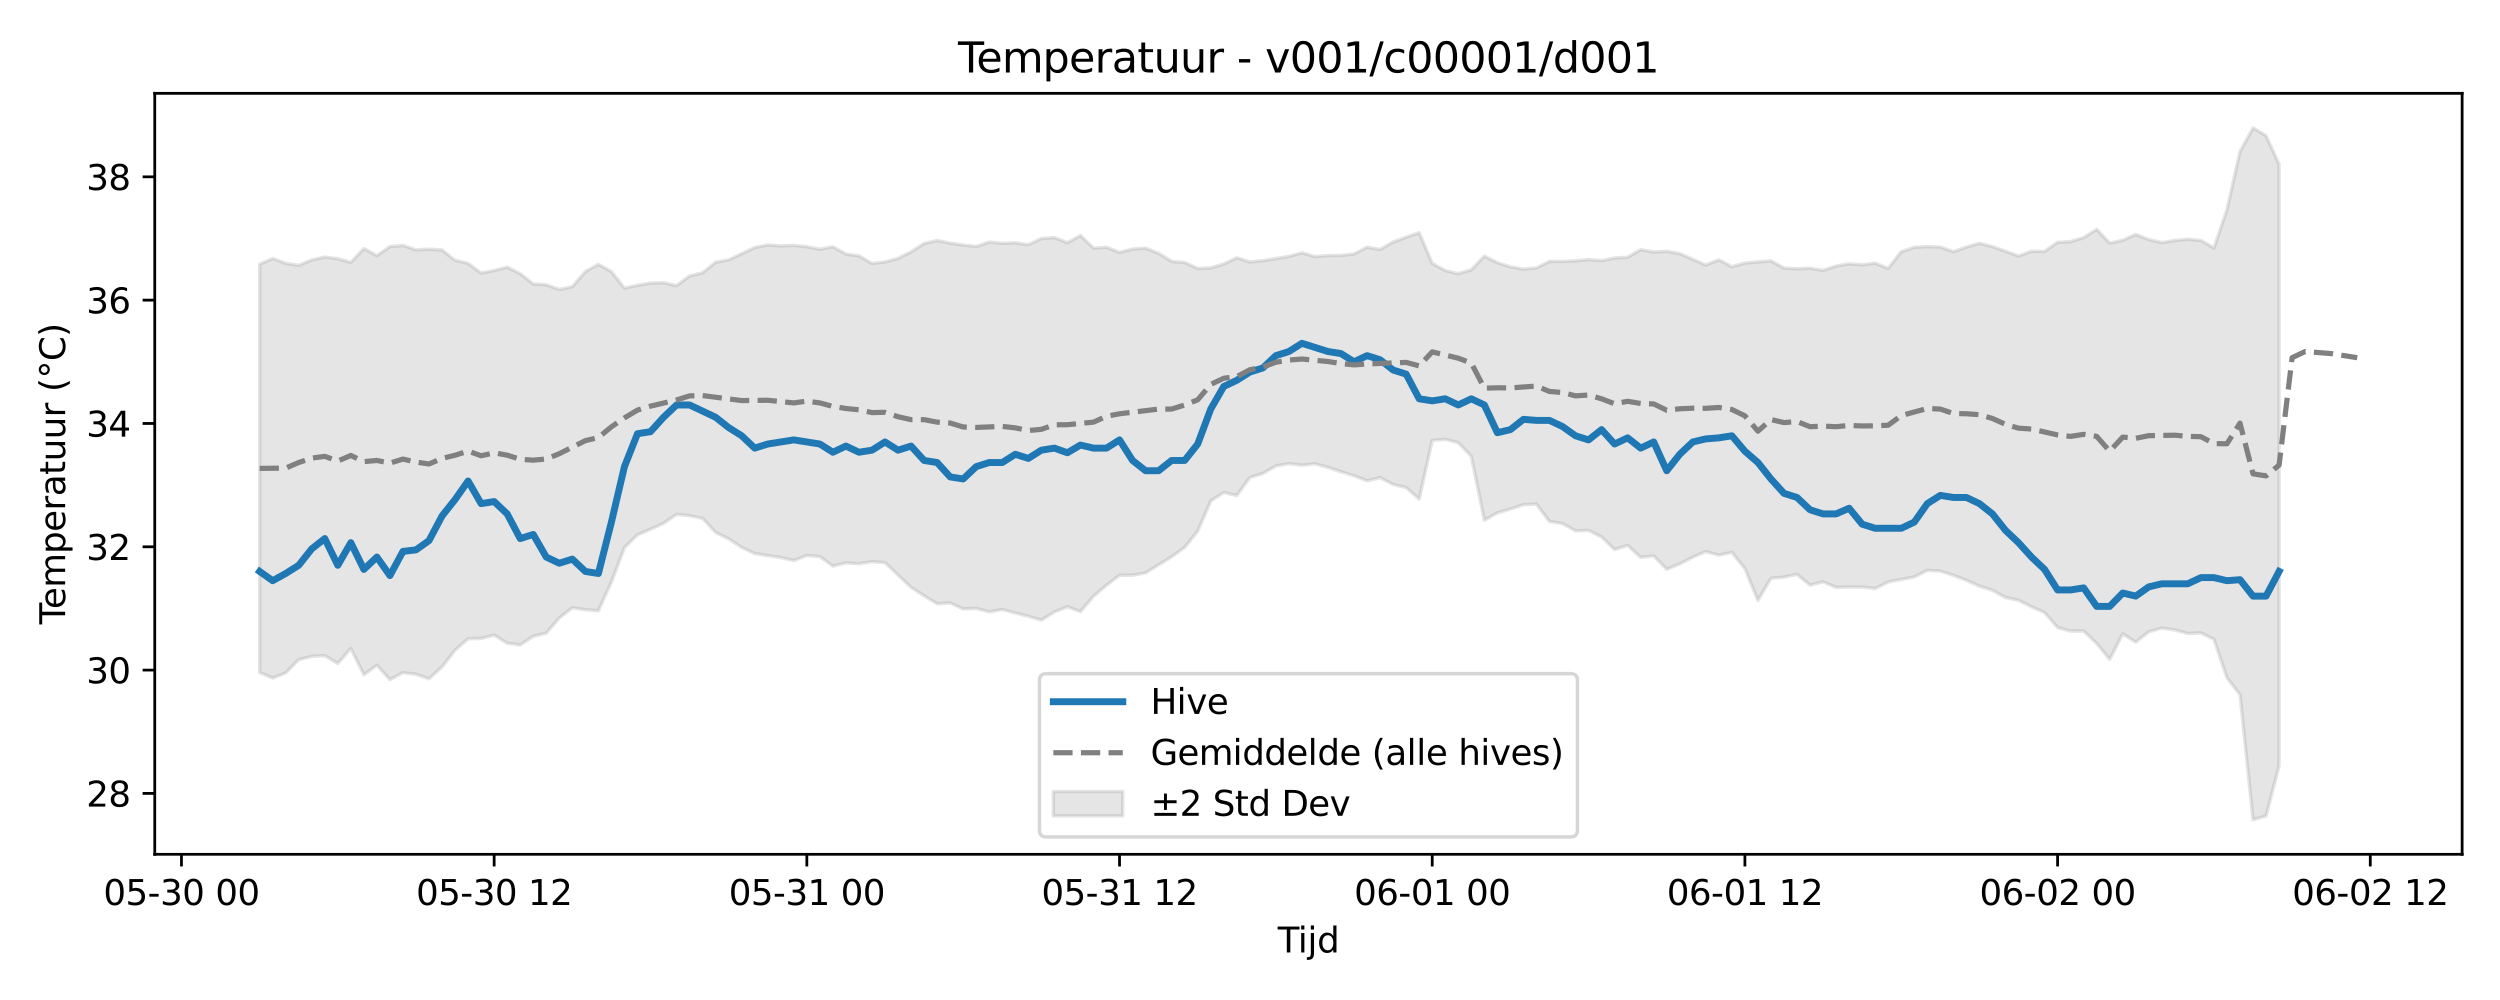 <?xml version="1.0" encoding="utf-8" standalone="no"?>
<!DOCTYPE svg PUBLIC "-//W3C//DTD SVG 1.1//EN"
  "http://www.w3.org/Graphics/SVG/1.1/DTD/svg11.dtd">
<svg xmlns:xlink="http://www.w3.org/1999/xlink" width="720pt" height="288pt" viewBox="0 0 720 288" xmlns="http://www.w3.org/2000/svg" version="1.1">
 <defs>
  <style type="text/css">*{stroke-linejoin: round; stroke-linecap: butt}</style>
 </defs>
 <g id="figure_1">
  <g id="patch_1">
   <path d="M 0 288 
L 720 288 
L 720 0 
L 0 0 
z
" style="fill: #ffffff"/>
  </g>
  <g id="axes_1">
   <g id="patch_2">
    <path d="M 44.57 246.04 
L 709.093 246.04 
L 709.093 26.88 
L 44.57 26.88 
z
" style="fill: #ffffff"/>
   </g>
   <g id="FillBetweenPolyCollection_1">
    <defs>
     <path id="md4e5dff72b" d="M 74.776 -211.884 
L 74.776 -94.325 
L 78.528 -92.727 
L 82.28 -94.218 
L 86.032 -98.015 
L 89.785 -98.986 
L 93.537 -99.193 
L 97.289 -96.928 
L 101.041 -101.217 
L 104.794 -93.682 
L 108.546 -96.407 
L 112.298 -92.259 
L 116.05 -94.274 
L 119.803 -93.803 
L 123.555 -92.502 
L 127.307 -95.947 
L 131.059 -100.75 
L 134.812 -104.041 
L 138.564 -104.129 
L 142.316 -105.077 
L 146.068 -102.775 
L 149.821 -102.273 
L 153.573 -104.738 
L 157.325 -105.649 
L 161.077 -110.048 
L 164.83 -112.957 
L 168.582 -112.409 
L 172.334 -112.104 
L 176.086 -120.363 
L 179.838 -130.276 
L 183.591 -133.963 
L 187.343 -135.582 
L 191.095 -137.272 
L 194.847 -139.879 
L 198.6 -139.47 
L 202.352 -138.706 
L 206.104 -134.658 
L 209.856 -132.796 
L 213.609 -130.347 
L 217.361 -128.583 
L 221.113 -127.987 
L 224.865 -127.423 
L 228.618 -126.587 
L 232.37 -128.007 
L 236.122 -127.697 
L 239.874 -124.955 
L 243.627 -125.886 
L 247.379 -125.643 
L 251.131 -126.231 
L 254.883 -125.957 
L 258.636 -122.393 
L 262.388 -118.823 
L 266.14 -116.422 
L 269.892 -114.117 
L 273.645 -114.358 
L 277.397 -112.625 
L 281.149 -112.794 
L 284.901 -111.768 
L 288.654 -112.461 
L 292.406 -111.463 
L 296.158 -110.516 
L 299.91 -109.417 
L 303.663 -111.742 
L 307.415 -113.261 
L 311.167 -111.847 
L 314.919 -116.29 
L 318.672 -119.449 
L 322.424 -122.327 
L 326.176 -122.326 
L 329.928 -122.995 
L 333.681 -125.329 
L 337.433 -127.649 
L 341.185 -130.348 
L 344.937 -135.017 
L 348.69 -143.728 
L 352.442 -146.171 
L 356.194 -145.287 
L 359.946 -150.461 
L 363.699 -151.628 
L 367.451 -153.81 
L 371.203 -154.472 
L 374.955 -154.031 
L 378.708 -154.437 
L 382.46 -153.383 
L 386.212 -152.147 
L 389.964 -150.968 
L 393.717 -149.534 
L 397.469 -150.439 
L 401.221 -148.467 
L 404.973 -147.588 
L 408.726 -144.243 
L 412.478 -161.167 
L 416.23 -161.469 
L 419.982 -160.494 
L 423.735 -156.584 
L 427.487 -138.184 
L 431.239 -140.293 
L 434.991 -141.391 
L 438.744 -142.646 
L 442.496 -142.813 
L 446.248 -137.809 
L 450 -137.218 
L 453.752 -135.116 
L 457.505 -135.252 
L 461.257 -133.355 
L 465.009 -129.713 
L 468.761 -130.941 
L 472.514 -127.477 
L 476.266 -127.906 
L 480.018 -124.063 
L 483.77 -125.594 
L 487.523 -127.542 
L 491.275 -129.147 
L 495.027 -128.12 
L 498.779 -128.918 
L 502.532 -124.252 
L 506.284 -115.077 
L 510.036 -121.449 
L 513.788 -121.8 
L 517.541 -122.586 
L 521.293 -119.481 
L 525.045 -120.431 
L 528.797 -118.845 
L 532.55 -118.919 
L 536.302 -118.923 
L 540.054 -118.51 
L 543.806 -120.39 
L 547.559 -121.136 
L 551.311 -121.824 
L 555.063 -123.747 
L 558.815 -123.517 
L 562.568 -122.316 
L 566.32 -120.852 
L 570.072 -119.211 
L 573.824 -118.008 
L 577.577 -115.921 
L 581.329 -115.128 
L 585.081 -113.219 
L 588.833 -111.601 
L 592.586 -107.258 
L 596.338 -106.233 
L 600.09 -106.27 
L 603.842 -102.696 
L 607.595 -98.12 
L 611.347 -105.43 
L 615.099 -103.08 
L 618.851 -106.053 
L 622.604 -107.106 
L 626.356 -106.572 
L 630.108 -105.546 
L 633.86 -105.725 
L 637.613 -103.877 
L 641.365 -92.799 
L 645.117 -87.924 
L 648.869 -51.922 
L 652.622 -53.004 
L 656.374 -67.413 
L 656.374 -240.698 
L 656.374 -240.698 
L 652.622 -248.892 
L 648.869 -251.158 
L 645.117 -244.358 
L 641.365 -227.596 
L 637.613 -216.606 
L 633.86 -218.749 
L 630.108 -219.097 
L 626.356 -218.748 
L 622.604 -218.129 
L 618.851 -219.013 
L 615.099 -220.464 
L 611.347 -218.791 
L 607.595 -217.983 
L 603.842 -221.947 
L 600.09 -219.557 
L 596.338 -218.41 
L 592.586 -218.231 
L 588.833 -215.579 
L 585.081 -215.652 
L 581.329 -214.251 
L 577.577 -215.656 
L 573.824 -216.953 
L 570.072 -217.947 
L 566.32 -216.814 
L 562.568 -215.519 
L 558.815 -216.855 
L 555.063 -216.963 
L 551.311 -216.773 
L 547.559 -215.515 
L 543.806 -210.68 
L 540.054 -212.222 
L 536.302 -211.724 
L 532.55 -212.024 
L 528.797 -211.38 
L 525.045 -210.132 
L 521.293 -210.743 
L 517.541 -210.598 
L 513.788 -210.792 
L 510.036 -212.877 
L 506.284 -212.569 
L 502.532 -212.231 
L 498.779 -211.201 
L 495.027 -213.183 
L 491.275 -211.648 
L 487.523 -213.337 
L 483.77 -214.948 
L 480.018 -215.632 
L 476.266 -215.425 
L 472.514 -216.109 
L 468.761 -213.913 
L 465.009 -213.703 
L 461.257 -212.936 
L 457.505 -213.238 
L 453.752 -212.867 
L 450 -212.71 
L 446.248 -212.71 
L 442.496 -210.835 
L 438.744 -210.495 
L 434.991 -211.159 
L 431.239 -212.34 
L 427.487 -214.224 
L 423.735 -210.307 
L 419.982 -209.179 
L 416.23 -210.078 
L 412.478 -212.157 
L 408.726 -220.991 
L 404.973 -219.675 
L 401.221 -218.289 
L 397.469 -216.148 
L 393.717 -216.798 
L 389.964 -214.857 
L 386.212 -214.439 
L 382.46 -214.387 
L 378.708 -214.094 
L 374.955 -215.177 
L 371.203 -214.144 
L 367.451 -213.538 
L 363.699 -212.929 
L 359.946 -212.573 
L 356.194 -213.774 
L 352.442 -211.959 
L 348.69 -210.851 
L 344.937 -210.683 
L 341.185 -212.392 
L 337.433 -212.723 
L 333.681 -215.043 
L 329.928 -216.531 
L 326.176 -216.271 
L 322.424 -215.339 
L 318.672 -216.779 
L 314.919 -216.556 
L 311.167 -220.154 
L 307.415 -218.106 
L 303.663 -219.582 
L 299.91 -219.285 
L 296.158 -217.51 
L 292.406 -218.085 
L 288.654 -217.933 
L 284.901 -218.288 
L 281.149 -217.008 
L 277.397 -217.43 
L 273.645 -217.981 
L 269.892 -218.729 
L 266.14 -217.862 
L 262.388 -215.461 
L 258.636 -213.582 
L 254.883 -212.554 
L 251.131 -212.111 
L 247.379 -214.306 
L 243.627 -214.824 
L 239.874 -216.939 
L 236.122 -216.227 
L 232.37 -216.931 
L 228.618 -217.337 
L 224.865 -217.178 
L 221.113 -217.459 
L 217.361 -216.694 
L 213.609 -214.93 
L 209.856 -213.157 
L 206.104 -212.479 
L 202.352 -209.446 
L 198.6 -208.513 
L 194.847 -205.736 
L 191.095 -206.568 
L 187.343 -206.481 
L 183.591 -205.817 
L 179.838 -205.022 
L 176.086 -209.777 
L 172.334 -211.863 
L 168.582 -209.782 
L 164.83 -205.429 
L 161.077 -204.617 
L 157.325 -205.972 
L 153.573 -206.206 
L 149.821 -209.179 
L 146.068 -211.045 
L 142.316 -210.095 
L 138.564 -209.352 
L 134.812 -212.147 
L 131.059 -213.027 
L 127.307 -216.012 
L 123.555 -216.244 
L 119.803 -216.042 
L 116.05 -217.305 
L 112.298 -216.994 
L 108.546 -214.368 
L 104.794 -216.417 
L 101.041 -212.433 
L 97.289 -213.509 
L 93.537 -213.95 
L 89.785 -213.142 
L 86.032 -211.577 
L 82.28 -212.16 
L 78.528 -213.567 
L 74.776 -211.884 
z
" style="stroke: #808080; stroke-opacity: 0.2"/>
    </defs>
    <g clip-path="url(#pb50b038a8a)">
     <use xlink:href="#md4e5dff72b" x="0" y="288" style="fill: #808080; fill-opacity: 0.2; stroke: #808080; stroke-opacity: 0.2"/>
    </g>
   </g>
   <g id="matplotlib.axis_1">
    <g id="xtick_1">
     <g id="line2d_1">
      <defs>
       <path id="m30fcb7b3c9" d="M 0 0 
L 0 3.5 
" style="stroke: #000000; stroke-width: 0.8"/>
      </defs>
      <g>
       <use xlink:href="#m30fcb7b3c9" x="52.262" y="246.04" style="stroke: #000000; stroke-width: 0.8"/>
      </g>
     </g>
     <g id="text_1">
      <!-- 05-30 00 -->
      <g transform="translate(29.782 260.638) scale(0.1 -0.1)">
       <defs>
        <path id="DejaVuSans-30" d="M 2034 4250 
Q 1547 4250 1301 3770 
Q 1056 3291 1056 2328 
Q 1056 1369 1301 889 
Q 1547 409 2034 409 
Q 2525 409 2770 889 
Q 3016 1369 3016 2328 
Q 3016 3291 2770 3770 
Q 2525 4250 2034 4250 
z
M 2034 4750 
Q 2819 4750 3233 4129 
Q 3647 3509 3647 2328 
Q 3647 1150 3233 529 
Q 2819 -91 2034 -91 
Q 1250 -91 836 529 
Q 422 1150 422 2328 
Q 422 3509 836 4129 
Q 1250 4750 2034 4750 
z
" transform="scale(0.016)"/>
        <path id="DejaVuSans-35" d="M 691 4666 
L 3169 4666 
L 3169 4134 
L 1269 4134 
L 1269 2991 
Q 1406 3038 1543 3061 
Q 1681 3084 1819 3084 
Q 2600 3084 3056 2656 
Q 3513 2228 3513 1497 
Q 3513 744 3044 326 
Q 2575 -91 1722 -91 
Q 1428 -91 1123 -41 
Q 819 9 494 109 
L 494 744 
Q 775 591 1075 516 
Q 1375 441 1709 441 
Q 2250 441 2565 725 
Q 2881 1009 2881 1497 
Q 2881 1984 2565 2268 
Q 2250 2553 1709 2553 
Q 1456 2553 1204 2497 
Q 953 2441 691 2322 
L 691 4666 
z
" transform="scale(0.016)"/>
        <path id="DejaVuSans-2d" d="M 313 2009 
L 1997 2009 
L 1997 1497 
L 313 1497 
L 313 2009 
z
" transform="scale(0.016)"/>
        <path id="DejaVuSans-33" d="M 2597 2516 
Q 3050 2419 3304 2112 
Q 3559 1806 3559 1356 
Q 3559 666 3084 287 
Q 2609 -91 1734 -91 
Q 1441 -91 1130 -33 
Q 819 25 488 141 
L 488 750 
Q 750 597 1062 519 
Q 1375 441 1716 441 
Q 2309 441 2620 675 
Q 2931 909 2931 1356 
Q 2931 1769 2642 2001 
Q 2353 2234 1838 2234 
L 1294 2234 
L 1294 2753 
L 1863 2753 
Q 2328 2753 2575 2939 
Q 2822 3125 2822 3475 
Q 2822 3834 2567 4026 
Q 2313 4219 1838 4219 
Q 1578 4219 1281 4162 
Q 984 4106 628 3988 
L 628 4550 
Q 988 4650 1302 4700 
Q 1616 4750 1894 4750 
Q 2613 4750 3031 4423 
Q 3450 4097 3450 3541 
Q 3450 3153 3228 2886 
Q 3006 2619 2597 2516 
z
" transform="scale(0.016)"/>
        <path id="DejaVuSans-20" transform="scale(0.016)"/>
       </defs>
       <use xlink:href="#DejaVuSans-30"/>
       <use xlink:href="#DejaVuSans-35" transform="translate(63.623 0)"/>
       <use xlink:href="#DejaVuSans-2d" transform="translate(127.246 0)"/>
       <use xlink:href="#DejaVuSans-33" transform="translate(163.33 0)"/>
       <use xlink:href="#DejaVuSans-30" transform="translate(226.953 0)"/>
       <use xlink:href="#DejaVuSans-20" transform="translate(290.576 0)"/>
       <use xlink:href="#DejaVuSans-30" transform="translate(322.363 0)"/>
       <use xlink:href="#DejaVuSans-30" transform="translate(385.986 0)"/>
      </g>
     </g>
    </g>
    <g id="xtick_2">
     <g id="line2d_2">
      <g>
       <use xlink:href="#m30fcb7b3c9" x="142.316" y="246.04" style="stroke: #000000; stroke-width: 0.8"/>
      </g>
     </g>
     <g id="text_2">
      <!-- 05-30 12 -->
      <g transform="translate(119.836 260.638) scale(0.1 -0.1)">
       <defs>
        <path id="DejaVuSans-31" d="M 794 531 
L 1825 531 
L 1825 4091 
L 703 3866 
L 703 4441 
L 1819 4666 
L 2450 4666 
L 2450 531 
L 3481 531 
L 3481 0 
L 794 0 
L 794 531 
z
" transform="scale(0.016)"/>
        <path id="DejaVuSans-32" d="M 1228 531 
L 3431 531 
L 3431 0 
L 469 0 
L 469 531 
Q 828 903 1448 1529 
Q 2069 2156 2228 2338 
Q 2531 2678 2651 2914 
Q 2772 3150 2772 3378 
Q 2772 3750 2511 3984 
Q 2250 4219 1831 4219 
Q 1534 4219 1204 4116 
Q 875 4013 500 3803 
L 500 4441 
Q 881 4594 1212 4672 
Q 1544 4750 1819 4750 
Q 2544 4750 2975 4387 
Q 3406 4025 3406 3419 
Q 3406 3131 3298 2873 
Q 3191 2616 2906 2266 
Q 2828 2175 2409 1742 
Q 1991 1309 1228 531 
z
" transform="scale(0.016)"/>
       </defs>
       <use xlink:href="#DejaVuSans-30"/>
       <use xlink:href="#DejaVuSans-35" transform="translate(63.623 0)"/>
       <use xlink:href="#DejaVuSans-2d" transform="translate(127.246 0)"/>
       <use xlink:href="#DejaVuSans-33" transform="translate(163.33 0)"/>
       <use xlink:href="#DejaVuSans-30" transform="translate(226.953 0)"/>
       <use xlink:href="#DejaVuSans-20" transform="translate(290.576 0)"/>
       <use xlink:href="#DejaVuSans-31" transform="translate(322.363 0)"/>
       <use xlink:href="#DejaVuSans-32" transform="translate(385.986 0)"/>
      </g>
     </g>
    </g>
    <g id="xtick_3">
     <g id="line2d_3">
      <g>
       <use xlink:href="#m30fcb7b3c9" x="232.37" y="246.04" style="stroke: #000000; stroke-width: 0.8"/>
      </g>
     </g>
     <g id="text_3">
      <!-- 05-31 00 -->
      <g transform="translate(209.889 260.638) scale(0.1 -0.1)">
       <use xlink:href="#DejaVuSans-30"/>
       <use xlink:href="#DejaVuSans-35" transform="translate(63.623 0)"/>
       <use xlink:href="#DejaVuSans-2d" transform="translate(127.246 0)"/>
       <use xlink:href="#DejaVuSans-33" transform="translate(163.33 0)"/>
       <use xlink:href="#DejaVuSans-31" transform="translate(226.953 0)"/>
       <use xlink:href="#DejaVuSans-20" transform="translate(290.576 0)"/>
       <use xlink:href="#DejaVuSans-30" transform="translate(322.363 0)"/>
       <use xlink:href="#DejaVuSans-30" transform="translate(385.986 0)"/>
      </g>
     </g>
    </g>
    <g id="xtick_4">
     <g id="line2d_4">
      <g>
       <use xlink:href="#m30fcb7b3c9" x="322.424" y="246.04" style="stroke: #000000; stroke-width: 0.8"/>
      </g>
     </g>
     <g id="text_4">
      <!-- 05-31 12 -->
      <g transform="translate(299.943 260.638) scale(0.1 -0.1)">
       <use xlink:href="#DejaVuSans-30"/>
       <use xlink:href="#DejaVuSans-35" transform="translate(63.623 0)"/>
       <use xlink:href="#DejaVuSans-2d" transform="translate(127.246 0)"/>
       <use xlink:href="#DejaVuSans-33" transform="translate(163.33 0)"/>
       <use xlink:href="#DejaVuSans-31" transform="translate(226.953 0)"/>
       <use xlink:href="#DejaVuSans-20" transform="translate(290.576 0)"/>
       <use xlink:href="#DejaVuSans-31" transform="translate(322.363 0)"/>
       <use xlink:href="#DejaVuSans-32" transform="translate(385.986 0)"/>
      </g>
     </g>
    </g>
    <g id="xtick_5">
     <g id="line2d_5">
      <g>
       <use xlink:href="#m30fcb7b3c9" x="412.478" y="246.04" style="stroke: #000000; stroke-width: 0.8"/>
      </g>
     </g>
     <g id="text_5">
      <!-- 06-01 00 -->
      <g transform="translate(389.997 260.638) scale(0.1 -0.1)">
       <defs>
        <path id="DejaVuSans-36" d="M 2113 2584 
Q 1688 2584 1439 2293 
Q 1191 2003 1191 1497 
Q 1191 994 1439 701 
Q 1688 409 2113 409 
Q 2538 409 2786 701 
Q 3034 994 3034 1497 
Q 3034 2003 2786 2293 
Q 2538 2584 2113 2584 
z
M 3366 4563 
L 3366 3988 
Q 3128 4100 2886 4159 
Q 2644 4219 2406 4219 
Q 1781 4219 1451 3797 
Q 1122 3375 1075 2522 
Q 1259 2794 1537 2939 
Q 1816 3084 2150 3084 
Q 2853 3084 3261 2657 
Q 3669 2231 3669 1497 
Q 3669 778 3244 343 
Q 2819 -91 2113 -91 
Q 1303 -91 875 529 
Q 447 1150 447 2328 
Q 447 3434 972 4092 
Q 1497 4750 2381 4750 
Q 2619 4750 2861 4703 
Q 3103 4656 3366 4563 
z
" transform="scale(0.016)"/>
       </defs>
       <use xlink:href="#DejaVuSans-30"/>
       <use xlink:href="#DejaVuSans-36" transform="translate(63.623 0)"/>
       <use xlink:href="#DejaVuSans-2d" transform="translate(127.246 0)"/>
       <use xlink:href="#DejaVuSans-30" transform="translate(163.33 0)"/>
       <use xlink:href="#DejaVuSans-31" transform="translate(226.953 0)"/>
       <use xlink:href="#DejaVuSans-20" transform="translate(290.576 0)"/>
       <use xlink:href="#DejaVuSans-30" transform="translate(322.363 0)"/>
       <use xlink:href="#DejaVuSans-30" transform="translate(385.986 0)"/>
      </g>
     </g>
    </g>
    <g id="xtick_6">
     <g id="line2d_6">
      <g>
       <use xlink:href="#m30fcb7b3c9" x="502.532" y="246.04" style="stroke: #000000; stroke-width: 0.8"/>
      </g>
     </g>
     <g id="text_6">
      <!-- 06-01 12 -->
      <g transform="translate(480.051 260.638) scale(0.1 -0.1)">
       <use xlink:href="#DejaVuSans-30"/>
       <use xlink:href="#DejaVuSans-36" transform="translate(63.623 0)"/>
       <use xlink:href="#DejaVuSans-2d" transform="translate(127.246 0)"/>
       <use xlink:href="#DejaVuSans-30" transform="translate(163.33 0)"/>
       <use xlink:href="#DejaVuSans-31" transform="translate(226.953 0)"/>
       <use xlink:href="#DejaVuSans-20" transform="translate(290.576 0)"/>
       <use xlink:href="#DejaVuSans-31" transform="translate(322.363 0)"/>
       <use xlink:href="#DejaVuSans-32" transform="translate(385.986 0)"/>
      </g>
     </g>
    </g>
    <g id="xtick_7">
     <g id="line2d_7">
      <g>
       <use xlink:href="#m30fcb7b3c9" x="592.586" y="246.04" style="stroke: #000000; stroke-width: 0.8"/>
      </g>
     </g>
     <g id="text_7">
      <!-- 06-02 00 -->
      <g transform="translate(570.105 260.638) scale(0.1 -0.1)">
       <use xlink:href="#DejaVuSans-30"/>
       <use xlink:href="#DejaVuSans-36" transform="translate(63.623 0)"/>
       <use xlink:href="#DejaVuSans-2d" transform="translate(127.246 0)"/>
       <use xlink:href="#DejaVuSans-30" transform="translate(163.33 0)"/>
       <use xlink:href="#DejaVuSans-32" transform="translate(226.953 0)"/>
       <use xlink:href="#DejaVuSans-20" transform="translate(290.576 0)"/>
       <use xlink:href="#DejaVuSans-30" transform="translate(322.363 0)"/>
       <use xlink:href="#DejaVuSans-30" transform="translate(385.986 0)"/>
      </g>
     </g>
    </g>
    <g id="xtick_8">
     <g id="line2d_8">
      <g>
       <use xlink:href="#m30fcb7b3c9" x="682.64" y="246.04" style="stroke: #000000; stroke-width: 0.8"/>
      </g>
     </g>
     <g id="text_8">
      <!-- 06-02 12 -->
      <g transform="translate(660.159 260.638) scale(0.1 -0.1)">
       <use xlink:href="#DejaVuSans-30"/>
       <use xlink:href="#DejaVuSans-36" transform="translate(63.623 0)"/>
       <use xlink:href="#DejaVuSans-2d" transform="translate(127.246 0)"/>
       <use xlink:href="#DejaVuSans-30" transform="translate(163.33 0)"/>
       <use xlink:href="#DejaVuSans-32" transform="translate(226.953 0)"/>
       <use xlink:href="#DejaVuSans-20" transform="translate(290.576 0)"/>
       <use xlink:href="#DejaVuSans-31" transform="translate(322.363 0)"/>
       <use xlink:href="#DejaVuSans-32" transform="translate(385.986 0)"/>
      </g>
     </g>
    </g>
    <g id="text_9">
     <!-- Tijd -->
     <g transform="translate(367.981 274.317) scale(0.1 -0.1)">
      <defs>
       <path id="DejaVuSans-54" d="M -19 4666 
L 3928 4666 
L 3928 4134 
L 2272 4134 
L 2272 0 
L 1638 0 
L 1638 4134 
L -19 4134 
L -19 4666 
z
" transform="scale(0.016)"/>
       <path id="DejaVuSans-69" d="M 603 3500 
L 1178 3500 
L 1178 0 
L 603 0 
L 603 3500 
z
M 603 4863 
L 1178 4863 
L 1178 4134 
L 603 4134 
L 603 4863 
z
" transform="scale(0.016)"/>
       <path id="DejaVuSans-6a" d="M 603 3500 
L 1178 3500 
L 1178 -63 
Q 1178 -731 923 -1031 
Q 669 -1331 103 -1331 
L -116 -1331 
L -116 -844 
L 38 -844 
Q 366 -844 484 -692 
Q 603 -541 603 -63 
L 603 3500 
z
M 603 4863 
L 1178 4863 
L 1178 4134 
L 603 4134 
L 603 4863 
z
" transform="scale(0.016)"/>
       <path id="DejaVuSans-64" d="M 2906 2969 
L 2906 4863 
L 3481 4863 
L 3481 0 
L 2906 0 
L 2906 525 
Q 2725 213 2448 61 
Q 2172 -91 1784 -91 
Q 1150 -91 751 415 
Q 353 922 353 1747 
Q 353 2572 751 3078 
Q 1150 3584 1784 3584 
Q 2172 3584 2448 3432 
Q 2725 3281 2906 2969 
z
M 947 1747 
Q 947 1113 1208 752 
Q 1469 391 1925 391 
Q 2381 391 2643 752 
Q 2906 1113 2906 1747 
Q 2906 2381 2643 2742 
Q 2381 3103 1925 3103 
Q 1469 3103 1208 2742 
Q 947 2381 947 1747 
z
" transform="scale(0.016)"/>
      </defs>
      <use xlink:href="#DejaVuSans-54"/>
      <use xlink:href="#DejaVuSans-69" transform="translate(57.959 0)"/>
      <use xlink:href="#DejaVuSans-6a" transform="translate(85.742 0)"/>
      <use xlink:href="#DejaVuSans-64" transform="translate(113.525 0)"/>
     </g>
    </g>
   </g>
   <g id="matplotlib.axis_2">
    <g id="ytick_1">
     <g id="line2d_9">
      <defs>
       <path id="m5820b9a0a6" d="M 0 0 
L -3.5 0 
" style="stroke: #000000; stroke-width: 0.8"/>
      </defs>
      <g>
       <use xlink:href="#m5820b9a0a6" x="44.57" y="228.506" style="stroke: #000000; stroke-width: 0.8"/>
      </g>
     </g>
     <g id="text_10">
      <!-- 28 -->
      <g transform="translate(24.845 232.306) scale(0.1 -0.1)">
       <defs>
        <path id="DejaVuSans-38" d="M 2034 2216 
Q 1584 2216 1326 1975 
Q 1069 1734 1069 1313 
Q 1069 891 1326 650 
Q 1584 409 2034 409 
Q 2484 409 2743 651 
Q 3003 894 3003 1313 
Q 3003 1734 2745 1975 
Q 2488 2216 2034 2216 
z
M 1403 2484 
Q 997 2584 770 2862 
Q 544 3141 544 3541 
Q 544 4100 942 4425 
Q 1341 4750 2034 4750 
Q 2731 4750 3128 4425 
Q 3525 4100 3525 3541 
Q 3525 3141 3298 2862 
Q 3072 2584 2669 2484 
Q 3125 2378 3379 2068 
Q 3634 1759 3634 1313 
Q 3634 634 3220 271 
Q 2806 -91 2034 -91 
Q 1263 -91 848 271 
Q 434 634 434 1313 
Q 434 1759 690 2068 
Q 947 2378 1403 2484 
z
M 1172 3481 
Q 1172 3119 1398 2916 
Q 1625 2713 2034 2713 
Q 2441 2713 2670 2916 
Q 2900 3119 2900 3481 
Q 2900 3844 2670 4047 
Q 2441 4250 2034 4250 
Q 1625 4250 1398 4047 
Q 1172 3844 1172 3481 
z
" transform="scale(0.016)"/>
       </defs>
       <use xlink:href="#DejaVuSans-32"/>
       <use xlink:href="#DejaVuSans-38" transform="translate(63.623 0)"/>
      </g>
     </g>
    </g>
    <g id="ytick_2">
     <g id="line2d_10">
      <g>
       <use xlink:href="#m5820b9a0a6" x="44.57" y="192.99" style="stroke: #000000; stroke-width: 0.8"/>
      </g>
     </g>
     <g id="text_11">
      <!-- 30 -->
      <g transform="translate(24.845 196.789) scale(0.1 -0.1)">
       <use xlink:href="#DejaVuSans-33"/>
       <use xlink:href="#DejaVuSans-30" transform="translate(63.623 0)"/>
      </g>
     </g>
    </g>
    <g id="ytick_3">
     <g id="line2d_11">
      <g>
       <use xlink:href="#m5820b9a0a6" x="44.57" y="157.474" style="stroke: #000000; stroke-width: 0.8"/>
      </g>
     </g>
     <g id="text_12">
      <!-- 32 -->
      <g transform="translate(24.845 161.273) scale(0.1 -0.1)">
       <use xlink:href="#DejaVuSans-33"/>
       <use xlink:href="#DejaVuSans-32" transform="translate(63.623 0)"/>
      </g>
     </g>
    </g>
    <g id="ytick_4">
     <g id="line2d_12">
      <g>
       <use xlink:href="#m5820b9a0a6" x="44.57" y="121.958" style="stroke: #000000; stroke-width: 0.8"/>
      </g>
     </g>
     <g id="text_13">
      <!-- 34 -->
      <g transform="translate(24.845 125.757) scale(0.1 -0.1)">
       <defs>
        <path id="DejaVuSans-34" d="M 2419 4116 
L 825 1625 
L 2419 1625 
L 2419 4116 
z
M 2253 4666 
L 3047 4666 
L 3047 1625 
L 3713 1625 
L 3713 1100 
L 3047 1100 
L 3047 0 
L 2419 0 
L 2419 1100 
L 313 1100 
L 313 1709 
L 2253 4666 
z
" transform="scale(0.016)"/>
       </defs>
       <use xlink:href="#DejaVuSans-33"/>
       <use xlink:href="#DejaVuSans-34" transform="translate(63.623 0)"/>
      </g>
     </g>
    </g>
    <g id="ytick_5">
     <g id="line2d_13">
      <g>
       <use xlink:href="#m5820b9a0a6" x="44.57" y="86.441" style="stroke: #000000; stroke-width: 0.8"/>
      </g>
     </g>
     <g id="text_14">
      <!-- 36 -->
      <g transform="translate(24.845 90.24) scale(0.1 -0.1)">
       <use xlink:href="#DejaVuSans-33"/>
       <use xlink:href="#DejaVuSans-36" transform="translate(63.623 0)"/>
      </g>
     </g>
    </g>
    <g id="ytick_6">
     <g id="line2d_14">
      <g>
       <use xlink:href="#m5820b9a0a6" x="44.57" y="50.925" style="stroke: #000000; stroke-width: 0.8"/>
      </g>
     </g>
     <g id="text_15">
      <!-- 38 -->
      <g transform="translate(24.845 54.724) scale(0.1 -0.1)">
       <use xlink:href="#DejaVuSans-33"/>
       <use xlink:href="#DejaVuSans-38" transform="translate(63.623 0)"/>
      </g>
     </g>
    </g>
    <g id="text_16">
     <!-- Temperatuur (°C) -->
     <g transform="translate(18.765 179.816) rotate(-90) scale(0.1 -0.1)">
      <defs>
       <path id="DejaVuSans-65" d="M 3597 1894 
L 3597 1613 
L 953 1613 
Q 991 1019 1311 708 
Q 1631 397 2203 397 
Q 2534 397 2845 478 
Q 3156 559 3463 722 
L 3463 178 
Q 3153 47 2828 -22 
Q 2503 -91 2169 -91 
Q 1331 -91 842 396 
Q 353 884 353 1716 
Q 353 2575 817 3079 
Q 1281 3584 2069 3584 
Q 2775 3584 3186 3129 
Q 3597 2675 3597 1894 
z
M 3022 2063 
Q 3016 2534 2758 2815 
Q 2500 3097 2075 3097 
Q 1594 3097 1305 2825 
Q 1016 2553 972 2059 
L 3022 2063 
z
" transform="scale(0.016)"/>
       <path id="DejaVuSans-6d" d="M 3328 2828 
Q 3544 3216 3844 3400 
Q 4144 3584 4550 3584 
Q 5097 3584 5394 3201 
Q 5691 2819 5691 2113 
L 5691 0 
L 5113 0 
L 5113 2094 
Q 5113 2597 4934 2840 
Q 4756 3084 4391 3084 
Q 3944 3084 3684 2787 
Q 3425 2491 3425 1978 
L 3425 0 
L 2847 0 
L 2847 2094 
Q 2847 2600 2669 2842 
Q 2491 3084 2119 3084 
Q 1678 3084 1418 2786 
Q 1159 2488 1159 1978 
L 1159 0 
L 581 0 
L 581 3500 
L 1159 3500 
L 1159 2956 
Q 1356 3278 1631 3431 
Q 1906 3584 2284 3584 
Q 2666 3584 2933 3390 
Q 3200 3197 3328 2828 
z
" transform="scale(0.016)"/>
       <path id="DejaVuSans-70" d="M 1159 525 
L 1159 -1331 
L 581 -1331 
L 581 3500 
L 1159 3500 
L 1159 2969 
Q 1341 3281 1617 3432 
Q 1894 3584 2278 3584 
Q 2916 3584 3314 3078 
Q 3713 2572 3713 1747 
Q 3713 922 3314 415 
Q 2916 -91 2278 -91 
Q 1894 -91 1617 61 
Q 1341 213 1159 525 
z
M 3116 1747 
Q 3116 2381 2855 2742 
Q 2594 3103 2138 3103 
Q 1681 3103 1420 2742 
Q 1159 2381 1159 1747 
Q 1159 1113 1420 752 
Q 1681 391 2138 391 
Q 2594 391 2855 752 
Q 3116 1113 3116 1747 
z
" transform="scale(0.016)"/>
       <path id="DejaVuSans-72" d="M 2631 2963 
Q 2534 3019 2420 3045 
Q 2306 3072 2169 3072 
Q 1681 3072 1420 2755 
Q 1159 2438 1159 1844 
L 1159 0 
L 581 0 
L 581 3500 
L 1159 3500 
L 1159 2956 
Q 1341 3275 1631 3429 
Q 1922 3584 2338 3584 
Q 2397 3584 2469 3576 
Q 2541 3569 2628 3553 
L 2631 2963 
z
" transform="scale(0.016)"/>
       <path id="DejaVuSans-61" d="M 2194 1759 
Q 1497 1759 1228 1600 
Q 959 1441 959 1056 
Q 959 750 1161 570 
Q 1363 391 1709 391 
Q 2188 391 2477 730 
Q 2766 1069 2766 1631 
L 2766 1759 
L 2194 1759 
z
M 3341 1997 
L 3341 0 
L 2766 0 
L 2766 531 
Q 2569 213 2275 61 
Q 1981 -91 1556 -91 
Q 1019 -91 701 211 
Q 384 513 384 1019 
Q 384 1609 779 1909 
Q 1175 2209 1959 2209 
L 2766 2209 
L 2766 2266 
Q 2766 2663 2505 2880 
Q 2244 3097 1772 3097 
Q 1472 3097 1187 3025 
Q 903 2953 641 2809 
L 641 3341 
Q 956 3463 1253 3523 
Q 1550 3584 1831 3584 
Q 2591 3584 2966 3190 
Q 3341 2797 3341 1997 
z
" transform="scale(0.016)"/>
       <path id="DejaVuSans-74" d="M 1172 4494 
L 1172 3500 
L 2356 3500 
L 2356 3053 
L 1172 3053 
L 1172 1153 
Q 1172 725 1289 603 
Q 1406 481 1766 481 
L 2356 481 
L 2356 0 
L 1766 0 
Q 1100 0 847 248 
Q 594 497 594 1153 
L 594 3053 
L 172 3053 
L 172 3500 
L 594 3500 
L 594 4494 
L 1172 4494 
z
" transform="scale(0.016)"/>
       <path id="DejaVuSans-75" d="M 544 1381 
L 544 3500 
L 1119 3500 
L 1119 1403 
Q 1119 906 1312 657 
Q 1506 409 1894 409 
Q 2359 409 2629 706 
Q 2900 1003 2900 1516 
L 2900 3500 
L 3475 3500 
L 3475 0 
L 2900 0 
L 2900 538 
Q 2691 219 2414 64 
Q 2138 -91 1772 -91 
Q 1169 -91 856 284 
Q 544 659 544 1381 
z
M 1991 3584 
L 1991 3584 
z
" transform="scale(0.016)"/>
       <path id="DejaVuSans-28" d="M 1984 4856 
Q 1566 4138 1362 3434 
Q 1159 2731 1159 2009 
Q 1159 1288 1364 580 
Q 1569 -128 1984 -844 
L 1484 -844 
Q 1016 -109 783 600 
Q 550 1309 550 2009 
Q 550 2706 781 3412 
Q 1013 4119 1484 4856 
L 1984 4856 
z
" transform="scale(0.016)"/>
       <path id="DejaVuSans-b0" d="M 1600 4347 
Q 1350 4347 1178 4173 
Q 1006 4000 1006 3750 
Q 1006 3503 1178 3333 
Q 1350 3163 1600 3163 
Q 1850 3163 2022 3333 
Q 2194 3503 2194 3750 
Q 2194 3997 2020 4172 
Q 1847 4347 1600 4347 
z
M 1600 4750 
Q 1800 4750 1984 4673 
Q 2169 4597 2303 4453 
Q 2447 4313 2519 4134 
Q 2591 3956 2591 3750 
Q 2591 3338 2302 3052 
Q 2013 2766 1594 2766 
Q 1172 2766 890 3047 
Q 609 3328 609 3750 
Q 609 4169 896 4459 
Q 1184 4750 1600 4750 
z
" transform="scale(0.016)"/>
       <path id="DejaVuSans-43" d="M 4122 4306 
L 4122 3641 
Q 3803 3938 3442 4084 
Q 3081 4231 2675 4231 
Q 1875 4231 1450 3742 
Q 1025 3253 1025 2328 
Q 1025 1406 1450 917 
Q 1875 428 2675 428 
Q 3081 428 3442 575 
Q 3803 722 4122 1019 
L 4122 359 
Q 3791 134 3420 21 
Q 3050 -91 2638 -91 
Q 1578 -91 968 557 
Q 359 1206 359 2328 
Q 359 3453 968 4101 
Q 1578 4750 2638 4750 
Q 3056 4750 3426 4639 
Q 3797 4528 4122 4306 
z
" transform="scale(0.016)"/>
       <path id="DejaVuSans-29" d="M 513 4856 
L 1013 4856 
Q 1481 4119 1714 3412 
Q 1947 2706 1947 2009 
Q 1947 1309 1714 600 
Q 1481 -109 1013 -844 
L 513 -844 
Q 928 -128 1133 580 
Q 1338 1288 1338 2009 
Q 1338 2731 1133 3434 
Q 928 4138 513 4856 
z
" transform="scale(0.016)"/>
      </defs>
      <use xlink:href="#DejaVuSans-54"/>
      <use xlink:href="#DejaVuSans-65" transform="translate(44.084 0)"/>
      <use xlink:href="#DejaVuSans-6d" transform="translate(105.607 0)"/>
      <use xlink:href="#DejaVuSans-70" transform="translate(203.02 0)"/>
      <use xlink:href="#DejaVuSans-65" transform="translate(266.496 0)"/>
      <use xlink:href="#DejaVuSans-72" transform="translate(328.02 0)"/>
      <use xlink:href="#DejaVuSans-61" transform="translate(369.133 0)"/>
      <use xlink:href="#DejaVuSans-74" transform="translate(430.412 0)"/>
      <use xlink:href="#DejaVuSans-75" transform="translate(469.621 0)"/>
      <use xlink:href="#DejaVuSans-75" transform="translate(533 0)"/>
      <use xlink:href="#DejaVuSans-72" transform="translate(596.379 0)"/>
      <use xlink:href="#DejaVuSans-20" transform="translate(637.492 0)"/>
      <use xlink:href="#DejaVuSans-28" transform="translate(669.279 0)"/>
      <use xlink:href="#DejaVuSans-b0" transform="translate(708.293 0)"/>
      <use xlink:href="#DejaVuSans-43" transform="translate(758.293 0)"/>
      <use xlink:href="#DejaVuSans-29" transform="translate(828.117 0)"/>
     </g>
    </g>
   </g>
   <g id="line2d_15">
    <path d="M 74.776 164.577 
L 78.528 167.241 
L 82.28 165.169 
L 86.032 162.801 
L 89.785 158.066 
L 93.537 155.106 
L 97.289 162.801 
L 101.041 156.29 
L 104.794 163.985 
L 108.546 160.434 
L 112.298 165.761 
L 116.05 158.806 
L 119.803 158.362 
L 123.555 155.698 
L 127.307 148.595 
L 131.059 143.859 
L 134.812 138.532 
L 138.564 145.043 
L 142.316 144.451 
L 146.068 148.003 
L 149.821 155.106 
L 153.573 153.922 
L 157.325 160.434 
L 161.077 162.209 
L 164.83 161.025 
L 168.582 164.577 
L 172.334 165.169 
L 176.086 150.371 
L 179.838 134.388 
L 183.591 124.917 
L 187.343 124.325 
L 191.095 120.182 
L 194.847 116.63 
L 198.6 116.63 
L 206.104 120.182 
L 209.856 123.141 
L 213.609 125.509 
L 217.361 129.061 
L 221.113 127.877 
L 228.618 126.693 
L 236.122 127.877 
L 239.874 130.245 
L 243.627 128.469 
L 247.379 130.245 
L 251.131 129.653 
L 254.883 127.285 
L 258.636 129.653 
L 262.388 128.469 
L 266.14 132.612 
L 269.892 133.204 
L 273.645 137.348 
L 277.397 137.94 
L 281.149 134.388 
L 284.901 133.204 
L 288.654 133.204 
L 292.406 130.837 
L 296.158 132.02 
L 299.91 129.653 
L 303.663 129.061 
L 307.415 130.393 
L 311.167 128.173 
L 314.919 129.061 
L 318.672 129.061 
L 322.424 126.693 
L 326.176 132.612 
L 329.928 135.572 
L 333.681 135.572 
L 337.433 132.612 
L 341.185 132.612 
L 344.937 127.877 
L 348.69 117.814 
L 352.442 111.303 
L 356.194 109.527 
L 359.946 107.159 
L 363.699 105.975 
L 367.451 102.424 
L 371.203 101.24 
L 374.955 98.872 
L 382.46 101.24 
L 386.212 101.832 
L 389.964 104.199 
L 393.717 102.424 
L 397.469 103.607 
L 401.221 106.567 
L 404.973 107.751 
L 408.726 114.854 
L 412.478 115.446 
L 416.23 114.854 
L 419.982 116.63 
L 423.735 114.854 
L 427.487 116.63 
L 431.239 124.621 
L 434.991 123.733 
L 438.744 120.774 
L 442.496 121.07 
L 446.248 121.07 
L 450 122.845 
L 453.752 125.509 
L 457.505 126.693 
L 461.257 123.733 
L 465.009 127.877 
L 468.761 126.101 
L 472.514 129.061 
L 476.266 127.285 
L 480.018 135.572 
L 483.77 130.837 
L 487.523 127.285 
L 491.275 126.397 
L 495.027 126.101 
L 498.779 125.509 
L 502.532 129.949 
L 506.284 133.204 
L 510.036 137.94 
L 513.788 142.083 
L 517.541 143.267 
L 521.293 146.819 
L 525.045 148.003 
L 528.797 148.003 
L 532.55 146.375 
L 536.302 150.962 
L 540.054 152.146 
L 547.559 152.146 
L 551.311 150.371 
L 555.063 145.043 
L 558.815 142.675 
L 562.568 143.267 
L 566.32 143.267 
L 570.072 145.043 
L 573.824 148.003 
L 577.577 152.738 
L 581.329 156.29 
L 585.081 160.434 
L 588.833 163.985 
L 592.586 169.905 
L 596.338 169.905 
L 600.09 169.313 
L 603.842 174.64 
L 607.595 174.64 
L 611.347 170.792 
L 615.099 171.68 
L 618.851 169.017 
L 622.604 168.129 
L 630.108 168.129 
L 633.86 166.353 
L 637.613 166.353 
L 641.365 167.241 
L 645.117 166.945 
L 648.869 171.68 
L 652.622 171.68 
L 656.374 164.577 
L 656.374 164.577 
" clip-path="url(#pb50b038a8a)" style="fill: none; stroke: #1f77b4; stroke-width: 2; stroke-linecap: square"/>
   </g>
   <g id="line2d_16">
    <path d="M 74.776 134.896 
L 82.28 134.811 
L 86.032 133.204 
L 89.785 131.936 
L 93.537 131.429 
L 97.289 132.782 
L 101.041 131.175 
L 104.794 132.951 
L 108.546 132.612 
L 112.298 133.373 
L 116.05 132.211 
L 119.803 133.077 
L 123.555 133.627 
L 127.307 132.02 
L 131.059 131.111 
L 134.812 129.906 
L 138.564 131.259 
L 142.316 130.414 
L 146.068 131.09 
L 149.821 132.274 
L 153.573 132.528 
L 157.325 132.19 
L 161.077 130.667 
L 168.582 126.904 
L 172.334 126.017 
L 176.086 122.93 
L 179.838 120.351 
L 183.591 118.11 
L 187.343 116.968 
L 194.847 115.192 
L 198.6 114.009 
L 202.352 113.924 
L 213.609 115.362 
L 221.113 115.277 
L 228.618 116.038 
L 232.37 115.531 
L 236.122 116.038 
L 239.874 117.053 
L 243.627 117.645 
L 247.379 118.025 
L 251.131 118.829 
L 254.883 118.744 
L 258.636 120.013 
L 262.388 120.858 
L 266.14 120.858 
L 269.892 121.577 
L 273.645 121.831 
L 277.397 122.972 
L 281.149 123.099 
L 288.654 122.803 
L 292.406 123.226 
L 296.158 123.987 
L 299.91 123.649 
L 303.663 122.338 
L 307.415 122.317 
L 314.919 121.577 
L 318.672 119.886 
L 322.424 119.167 
L 333.681 117.814 
L 337.433 117.814 
L 341.185 116.63 
L 344.937 115.15 
L 348.69 110.711 
L 352.442 108.935 
L 356.194 108.47 
L 359.946 106.483 
L 363.699 105.721 
L 367.451 104.326 
L 371.203 103.692 
L 374.955 103.396 
L 382.46 104.115 
L 386.212 104.707 
L 389.964 105.087 
L 393.717 104.834 
L 404.973 104.368 
L 408.726 105.383 
L 412.478 101.338 
L 419.982 103.163 
L 423.735 104.555 
L 427.487 111.796 
L 431.239 111.683 
L 434.991 111.725 
L 442.496 111.176 
L 446.248 112.74 
L 450 113.036 
L 453.752 114.009 
L 457.505 113.755 
L 461.257 114.854 
L 465.009 116.292 
L 468.761 115.573 
L 472.514 116.207 
L 476.266 116.334 
L 480.018 118.152 
L 483.77 117.729 
L 487.523 117.56 
L 491.275 117.603 
L 495.027 117.349 
L 498.779 117.941 
L 502.532 119.759 
L 506.284 124.177 
L 510.036 120.837 
L 513.788 121.704 
L 517.541 121.408 
L 521.293 122.888 
L 525.045 122.719 
L 528.797 122.888 
L 532.55 122.528 
L 536.302 122.676 
L 540.054 122.634 
L 543.806 122.465 
L 547.559 119.674 
L 555.063 117.645 
L 558.815 117.814 
L 562.568 119.082 
L 566.32 119.167 
L 570.072 119.421 
L 573.824 120.52 
L 577.577 122.211 
L 581.329 123.311 
L 585.081 123.564 
L 592.586 125.255 
L 596.338 125.678 
L 600.09 125.086 
L 603.842 125.678 
L 607.595 129.949 
L 611.347 125.89 
L 615.099 126.228 
L 618.851 125.467 
L 626.356 125.34 
L 630.108 125.678 
L 633.86 125.763 
L 637.613 127.759 
L 641.365 127.803 
L 645.117 121.859 
L 648.869 136.46 
L 652.622 137.052 
L 656.374 133.944 
L 660.126 103.015 
L 663.878 101.24 
L 671.383 101.832 
L 678.887 103.015 
L 678.887 103.015 
" clip-path="url(#pb50b038a8a)" style="fill: none; stroke-dasharray: 5.55,2.4; stroke-dashoffset: 0; stroke: #808080; stroke-width: 1.5"/>
   </g>
   <g id="patch_3">
    <path d="M 44.57 246.04 
L 44.57 26.88 
" style="fill: none; stroke: #000000; stroke-width: 0.8; stroke-linejoin: miter; stroke-linecap: square"/>
   </g>
   <g id="patch_4">
    <path d="M 709.093 246.04 
L 709.093 26.88 
" style="fill: none; stroke: #000000; stroke-width: 0.8; stroke-linejoin: miter; stroke-linecap: square"/>
   </g>
   <g id="patch_5">
    <path d="M 44.57 246.04 
L 709.093 246.04 
" style="fill: none; stroke: #000000; stroke-width: 0.8; stroke-linejoin: miter; stroke-linecap: square"/>
   </g>
   <g id="patch_6">
    <path d="M 44.57 26.88 
L 709.093 26.88 
" style="fill: none; stroke: #000000; stroke-width: 0.8; stroke-linejoin: miter; stroke-linecap: square"/>
   </g>
   <g id="text_17">
    <!-- Temperatuur - v001/c00001/d001 -->
    <g transform="translate(275.91 20.88) scale(0.12 -0.12)">
     <defs>
      <path id="DejaVuSans-76" d="M 191 3500 
L 800 3500 
L 1894 563 
L 2988 3500 
L 3597 3500 
L 2284 0 
L 1503 0 
L 191 3500 
z
" transform="scale(0.016)"/>
      <path id="DejaVuSans-2f" d="M 1625 4666 
L 2156 4666 
L 531 -594 
L 0 -594 
L 1625 4666 
z
" transform="scale(0.016)"/>
      <path id="DejaVuSans-63" d="M 3122 3366 
L 3122 2828 
Q 2878 2963 2633 3030 
Q 2388 3097 2138 3097 
Q 1578 3097 1268 2742 
Q 959 2388 959 1747 
Q 959 1106 1268 751 
Q 1578 397 2138 397 
Q 2388 397 2633 464 
Q 2878 531 3122 666 
L 3122 134 
Q 2881 22 2623 -34 
Q 2366 -91 2075 -91 
Q 1284 -91 818 406 
Q 353 903 353 1747 
Q 353 2603 823 3093 
Q 1294 3584 2113 3584 
Q 2378 3584 2631 3529 
Q 2884 3475 3122 3366 
z
" transform="scale(0.016)"/>
     </defs>
     <use xlink:href="#DejaVuSans-54"/>
     <use xlink:href="#DejaVuSans-65" transform="translate(44.084 0)"/>
     <use xlink:href="#DejaVuSans-6d" transform="translate(105.607 0)"/>
     <use xlink:href="#DejaVuSans-70" transform="translate(203.02 0)"/>
     <use xlink:href="#DejaVuSans-65" transform="translate(266.496 0)"/>
     <use xlink:href="#DejaVuSans-72" transform="translate(328.02 0)"/>
     <use xlink:href="#DejaVuSans-61" transform="translate(369.133 0)"/>
     <use xlink:href="#DejaVuSans-74" transform="translate(430.412 0)"/>
     <use xlink:href="#DejaVuSans-75" transform="translate(469.621 0)"/>
     <use xlink:href="#DejaVuSans-75" transform="translate(533 0)"/>
     <use xlink:href="#DejaVuSans-72" transform="translate(596.379 0)"/>
     <use xlink:href="#DejaVuSans-20" transform="translate(637.492 0)"/>
     <use xlink:href="#DejaVuSans-2d" transform="translate(669.279 0)"/>
     <use xlink:href="#DejaVuSans-20" transform="translate(705.363 0)"/>
     <use xlink:href="#DejaVuSans-76" transform="translate(737.15 0)"/>
     <use xlink:href="#DejaVuSans-30" transform="translate(796.33 0)"/>
     <use xlink:href="#DejaVuSans-30" transform="translate(859.953 0)"/>
     <use xlink:href="#DejaVuSans-31" transform="translate(923.576 0)"/>
     <use xlink:href="#DejaVuSans-2f" transform="translate(987.199 0)"/>
     <use xlink:href="#DejaVuSans-63" transform="translate(1020.891 0)"/>
     <use xlink:href="#DejaVuSans-30" transform="translate(1075.871 0)"/>
     <use xlink:href="#DejaVuSans-30" transform="translate(1139.494 0)"/>
     <use xlink:href="#DejaVuSans-30" transform="translate(1203.117 0)"/>
     <use xlink:href="#DejaVuSans-30" transform="translate(1266.74 0)"/>
     <use xlink:href="#DejaVuSans-31" transform="translate(1330.363 0)"/>
     <use xlink:href="#DejaVuSans-2f" transform="translate(1393.986 0)"/>
     <use xlink:href="#DejaVuSans-64" transform="translate(1427.678 0)"/>
     <use xlink:href="#DejaVuSans-30" transform="translate(1491.154 0)"/>
     <use xlink:href="#DejaVuSans-30" transform="translate(1554.777 0)"/>
     <use xlink:href="#DejaVuSans-31" transform="translate(1618.4 0)"/>
    </g>
   </g>
   <g id="legend_1">
    <g id="patch_7">
     <path d="M 301.36 241.04 
L 452.303 241.04 
Q 454.303 241.04 454.303 239.04 
L 454.303 196.006 
Q 454.303 194.006 452.303 194.006 
L 301.36 194.006 
Q 299.36 194.006 299.36 196.006 
L 299.36 239.04 
Q 299.36 241.04 301.36 241.04 
z
" style="fill: #ffffff; opacity: 0.8; stroke: #cccccc; stroke-linejoin: miter"/>
    </g>
    <g id="line2d_17">
     <path d="M 303.36 202.104 
L 313.36 202.104 
L 323.36 202.104 
" style="fill: none; stroke: #1f77b4; stroke-width: 2; stroke-linecap: square"/>
    </g>
    <g id="text_18">
     <!-- Hive -->
     <g transform="translate(331.36 205.604) scale(0.1 -0.1)">
      <defs>
       <path id="DejaVuSans-48" d="M 628 4666 
L 1259 4666 
L 1259 2753 
L 3553 2753 
L 3553 4666 
L 4184 4666 
L 4184 0 
L 3553 0 
L 3553 2222 
L 1259 2222 
L 1259 0 
L 628 0 
L 628 4666 
z
" transform="scale(0.016)"/>
      </defs>
      <use xlink:href="#DejaVuSans-48"/>
      <use xlink:href="#DejaVuSans-69" transform="translate(75.195 0)"/>
      <use xlink:href="#DejaVuSans-76" transform="translate(102.979 0)"/>
      <use xlink:href="#DejaVuSans-65" transform="translate(162.158 0)"/>
     </g>
    </g>
    <g id="line2d_18">
     <path d="M 303.36 216.782 
L 313.36 216.782 
L 323.36 216.782 
" style="fill: none; stroke-dasharray: 5.55,2.4; stroke-dashoffset: 0; stroke: #808080; stroke-width: 1.5"/>
    </g>
    <g id="text_19">
     <!-- Gemiddelde (alle hives) -->
     <g transform="translate(331.36 220.282) scale(0.1 -0.1)">
      <defs>
       <path id="DejaVuSans-47" d="M 3809 666 
L 3809 1919 
L 2778 1919 
L 2778 2438 
L 4434 2438 
L 4434 434 
Q 4069 175 3628 42 
Q 3188 -91 2688 -91 
Q 1594 -91 976 548 
Q 359 1188 359 2328 
Q 359 3472 976 4111 
Q 1594 4750 2688 4750 
Q 3144 4750 3555 4637 
Q 3966 4525 4313 4306 
L 4313 3634 
Q 3963 3931 3569 4081 
Q 3175 4231 2741 4231 
Q 1884 4231 1454 3753 
Q 1025 3275 1025 2328 
Q 1025 1384 1454 906 
Q 1884 428 2741 428 
Q 3075 428 3337 486 
Q 3600 544 3809 666 
z
" transform="scale(0.016)"/>
       <path id="DejaVuSans-6c" d="M 603 4863 
L 1178 4863 
L 1178 0 
L 603 0 
L 603 4863 
z
" transform="scale(0.016)"/>
       <path id="DejaVuSans-68" d="M 3513 2113 
L 3513 0 
L 2938 0 
L 2938 2094 
Q 2938 2591 2744 2837 
Q 2550 3084 2163 3084 
Q 1697 3084 1428 2787 
Q 1159 2491 1159 1978 
L 1159 0 
L 581 0 
L 581 4863 
L 1159 4863 
L 1159 2956 
Q 1366 3272 1645 3428 
Q 1925 3584 2291 3584 
Q 2894 3584 3203 3211 
Q 3513 2838 3513 2113 
z
" transform="scale(0.016)"/>
       <path id="DejaVuSans-73" d="M 2834 3397 
L 2834 2853 
Q 2591 2978 2328 3040 
Q 2066 3103 1784 3103 
Q 1356 3103 1142 2972 
Q 928 2841 928 2578 
Q 928 2378 1081 2264 
Q 1234 2150 1697 2047 
L 1894 2003 
Q 2506 1872 2764 1633 
Q 3022 1394 3022 966 
Q 3022 478 2636 193 
Q 2250 -91 1575 -91 
Q 1294 -91 989 -36 
Q 684 19 347 128 
L 347 722 
Q 666 556 975 473 
Q 1284 391 1588 391 
Q 1994 391 2212 530 
Q 2431 669 2431 922 
Q 2431 1156 2273 1281 
Q 2116 1406 1581 1522 
L 1381 1569 
Q 847 1681 609 1914 
Q 372 2147 372 2553 
Q 372 3047 722 3315 
Q 1072 3584 1716 3584 
Q 2034 3584 2315 3537 
Q 2597 3491 2834 3397 
z
" transform="scale(0.016)"/>
      </defs>
      <use xlink:href="#DejaVuSans-47"/>
      <use xlink:href="#DejaVuSans-65" transform="translate(77.49 0)"/>
      <use xlink:href="#DejaVuSans-6d" transform="translate(139.014 0)"/>
      <use xlink:href="#DejaVuSans-69" transform="translate(236.426 0)"/>
      <use xlink:href="#DejaVuSans-64" transform="translate(264.209 0)"/>
      <use xlink:href="#DejaVuSans-64" transform="translate(327.686 0)"/>
      <use xlink:href="#DejaVuSans-65" transform="translate(391.162 0)"/>
      <use xlink:href="#DejaVuSans-6c" transform="translate(452.686 0)"/>
      <use xlink:href="#DejaVuSans-64" transform="translate(480.469 0)"/>
      <use xlink:href="#DejaVuSans-65" transform="translate(543.945 0)"/>
      <use xlink:href="#DejaVuSans-20" transform="translate(605.469 0)"/>
      <use xlink:href="#DejaVuSans-28" transform="translate(637.256 0)"/>
      <use xlink:href="#DejaVuSans-61" transform="translate(676.27 0)"/>
      <use xlink:href="#DejaVuSans-6c" transform="translate(737.549 0)"/>
      <use xlink:href="#DejaVuSans-6c" transform="translate(765.332 0)"/>
      <use xlink:href="#DejaVuSans-65" transform="translate(793.115 0)"/>
      <use xlink:href="#DejaVuSans-20" transform="translate(854.639 0)"/>
      <use xlink:href="#DejaVuSans-68" transform="translate(886.426 0)"/>
      <use xlink:href="#DejaVuSans-69" transform="translate(949.805 0)"/>
      <use xlink:href="#DejaVuSans-76" transform="translate(977.588 0)"/>
      <use xlink:href="#DejaVuSans-65" transform="translate(1036.768 0)"/>
      <use xlink:href="#DejaVuSans-73" transform="translate(1098.291 0)"/>
      <use xlink:href="#DejaVuSans-29" transform="translate(1150.391 0)"/>
     </g>
    </g>
    <g id="patch_8">
     <path d="M 303.36 234.96 
L 323.36 234.96 
L 323.36 227.96 
L 303.36 227.96 
z
" style="fill: #808080; fill-opacity: 0.2; stroke: #808080; stroke-opacity: 0.2; stroke-linejoin: miter"/>
    </g>
    <g id="text_20">
     <!-- ±2 Std Dev -->
     <g transform="translate(331.36 234.96) scale(0.1 -0.1)">
      <defs>
       <path id="DejaVuSans-b1" d="M 2944 4013 
L 2944 2803 
L 4684 2803 
L 4684 2272 
L 2944 2272 
L 2944 1063 
L 2419 1063 
L 2419 2272 
L 678 2272 
L 678 2803 
L 2419 2803 
L 2419 4013 
L 2944 4013 
z
M 678 531 
L 4684 531 
L 4684 0 
L 678 0 
L 678 531 
z
" transform="scale(0.016)"/>
       <path id="DejaVuSans-53" d="M 3425 4513 
L 3425 3897 
Q 3066 4069 2747 4153 
Q 2428 4238 2131 4238 
Q 1616 4238 1336 4038 
Q 1056 3838 1056 3469 
Q 1056 3159 1242 3001 
Q 1428 2844 1947 2747 
L 2328 2669 
Q 3034 2534 3370 2195 
Q 3706 1856 3706 1288 
Q 3706 609 3251 259 
Q 2797 -91 1919 -91 
Q 1588 -91 1214 -16 
Q 841 59 441 206 
L 441 856 
Q 825 641 1194 531 
Q 1563 422 1919 422 
Q 2459 422 2753 634 
Q 3047 847 3047 1241 
Q 3047 1584 2836 1778 
Q 2625 1972 2144 2069 
L 1759 2144 
Q 1053 2284 737 2584 
Q 422 2884 422 3419 
Q 422 4038 858 4394 
Q 1294 4750 2059 4750 
Q 2388 4750 2728 4690 
Q 3069 4631 3425 4513 
z
" transform="scale(0.016)"/>
       <path id="DejaVuSans-44" d="M 1259 4147 
L 1259 519 
L 2022 519 
Q 2988 519 3436 956 
Q 3884 1394 3884 2338 
Q 3884 3275 3436 3711 
Q 2988 4147 2022 4147 
L 1259 4147 
z
M 628 4666 
L 1925 4666 
Q 3281 4666 3915 4102 
Q 4550 3538 4550 2338 
Q 4550 1131 3912 565 
Q 3275 0 1925 0 
L 628 0 
L 628 4666 
z
" transform="scale(0.016)"/>
      </defs>
      <use xlink:href="#DejaVuSans-b1"/>
      <use xlink:href="#DejaVuSans-32" transform="translate(83.789 0)"/>
      <use xlink:href="#DejaVuSans-20" transform="translate(147.412 0)"/>
      <use xlink:href="#DejaVuSans-53" transform="translate(179.199 0)"/>
      <use xlink:href="#DejaVuSans-74" transform="translate(242.676 0)"/>
      <use xlink:href="#DejaVuSans-64" transform="translate(281.885 0)"/>
      <use xlink:href="#DejaVuSans-20" transform="translate(345.361 0)"/>
      <use xlink:href="#DejaVuSans-44" transform="translate(377.148 0)"/>
      <use xlink:href="#DejaVuSans-65" transform="translate(454.15 0)"/>
      <use xlink:href="#DejaVuSans-76" transform="translate(515.674 0)"/>
     </g>
    </g>
   </g>
  </g>
 </g>
 <defs>
  <clipPath id="pb50b038a8a">
   <rect x="44.57" y="26.88" width="664.523" height="219.16"/>
  </clipPath>
 </defs>
</svg>
